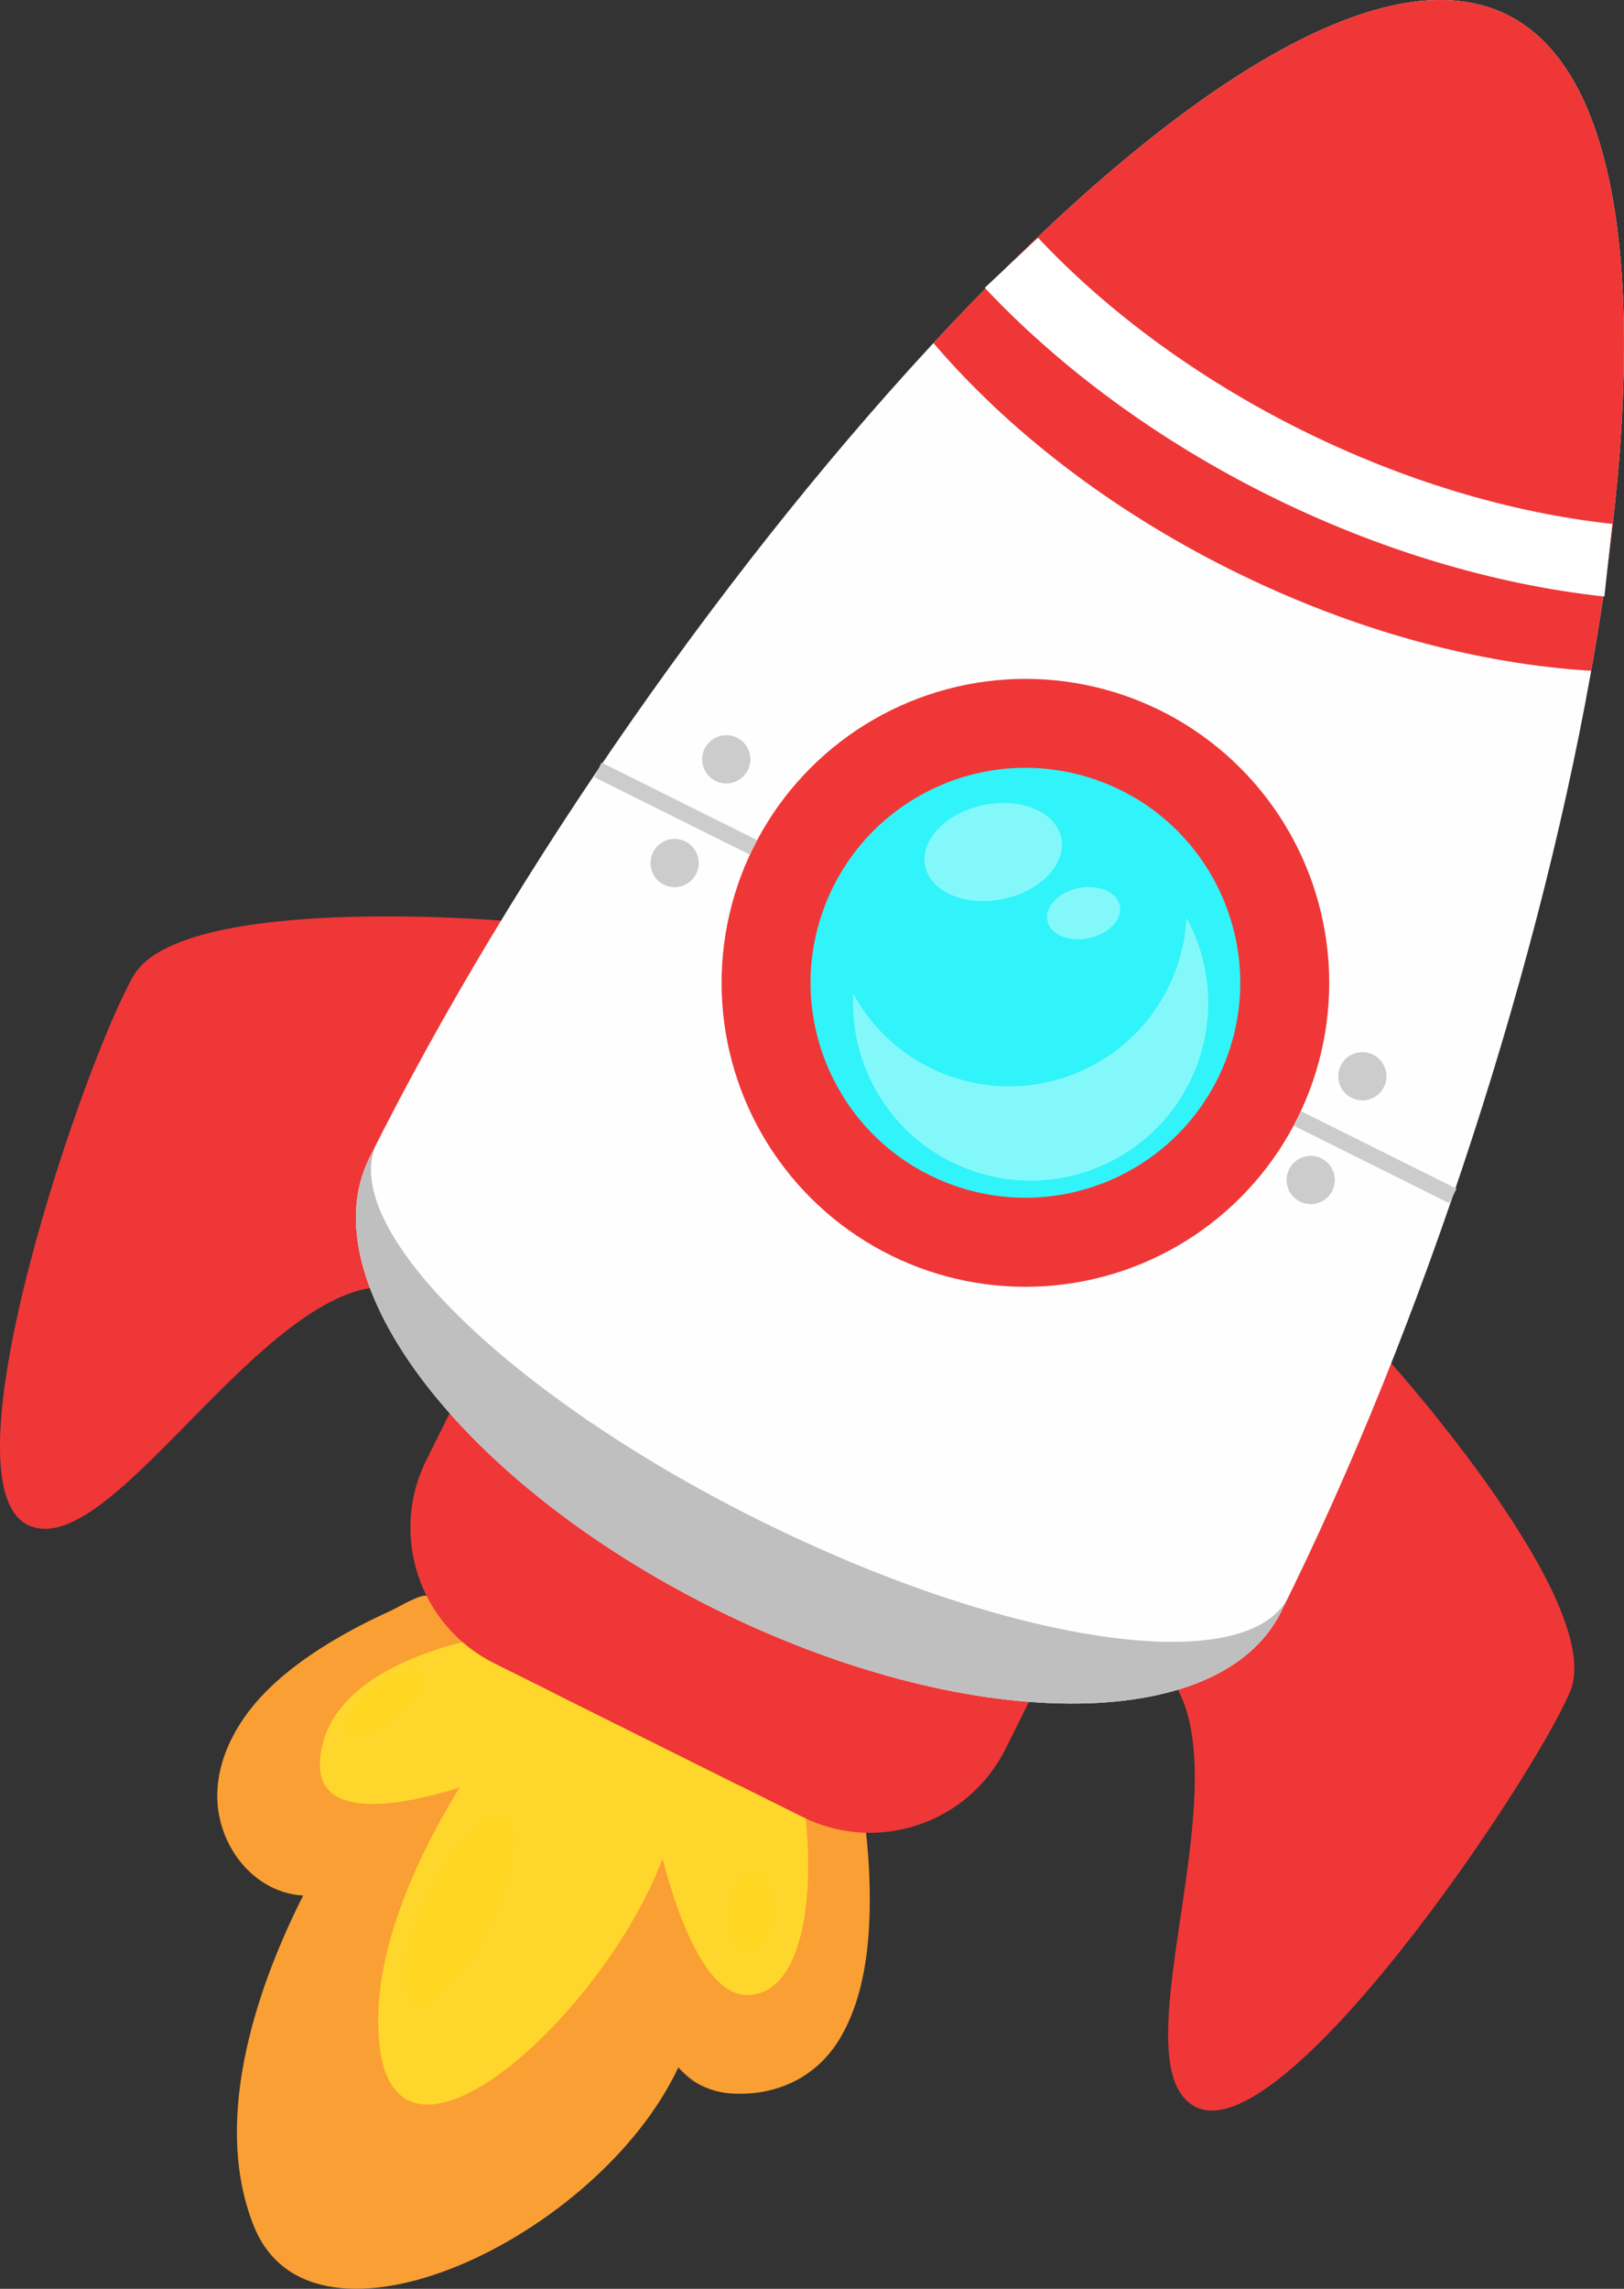 <?xml version="1.0" encoding="UTF-8"?>
<svg xmlns="http://www.w3.org/2000/svg" viewBox="0 0 414.96 584.55">
  <rect x="0" y="0" width="414.96" height="584.55" fill="#333333" stroke="none"/>
  <defs>
    <style>
      .cls-1, .cls-2 {
        fill: #ef3737;
      }

      .cls-3 {
        fill: #ffd622;
      }

      .cls-3, .cls-4, .cls-5 {
        mix-blend-mode: screen;
      }

      .cls-6 {
        fill: #fa9f34;
      }

      .cls-4 {
        opacity: .5;
      }

      .cls-7, .cls-8 {
        fill: #fff;
      }

      .cls-9 {
        isolation: isolate;
      }

      .cls-10 {
        fill: #bfbfbf;
      }

      .cls-2, .cls-11 {
        mix-blend-mode: multiply;
        opacity: .3;
      }

      .cls-12 {
        fill: #30f4f9;
      }

      .cls-8 {
        opacity: .4;
      }

      .cls-13 {
        fill: #ffd62c;
      }

      .cls-14 {
        fill: #ccc;
      }

      .cls-15 {
        fill: #fefefe;
      }
    </style>
  </defs>
  <g class="cls-9">
    <g id="Calque_1">
      <g>
        <g>
          <path class="cls-6" d="M219.89,458.42s-40.04-31.2-40.04-31.2c-.24-3.86-.44-5.97-.44-5.97l-4.38,2.21-8.64-6.73s-.78,4.38-1.73,11.42c0,0-55.6-20.55-55.63-20.56-1.55-.57-7.7,3.14-9.25,3.83-3.54,1.6-7.03,3.32-10.44,5.19-7.07,3.88-13.91,8.38-19.82,13.9-8.37,7.82-15.06,19.08-13.84,30.92,1.18,11.42,9.91,21.97,21.8,22.68-10.27,20.28-24.12,55.98-12.55,84.54,15.09,37.26,88.01,2.96,108.43-40.73,3.53,3.97,8,6.42,13.64,6.75,11.41.67,21.71-4.13,27.64-14.11,6.59-11.1,7.79-25.41,7.58-38.04-.1-5.79-.54-11.58-1.28-17.32-.13-1.04-.13-6.09-1.04-6.8Z"/>
          <g class="cls-4">
            <path class="cls-6" d="M179.63,424.08c-.14-1.84-.23-2.83-.23-2.83l-2.07,1.04,2.29,1.79Z"/>
            <path class="cls-6" d="M173.12,527.95c2.82,2.73,4.98,5.54,13.19,6.65-2.88-1.16-9.83-6.66-11.97-9.06-.38.81-.81,1.61-1.22,2.41Z"/>
            <path class="cls-6" d="M170.11,429.44c.52-3.82.97-6.82,1.29-8.8l-5.02-3.91s-.73,4.1-1.63,10.73c3.31,1.22,5.36,1.98,5.36,1.98Z"/>
            <path class="cls-6" d="M76.59,484.02c-8.57-3.32-14.5-12.02-15.46-21.29-1.22-11.83,5.47-23.1,13.84-30.92,5.91-5.52,12.74-10.02,19.82-13.9,3.41-1.87,6.9-3.59,10.44-5.19,1.22-.55,5.29-2.95,7.72-3.67-2.45-.9-3.92-1.45-3.93-1.45-1.55-.57-7.7,3.14-9.25,3.83-3.54,1.6-7.03,3.32-10.44,5.19-7.07,3.88-13.91,8.38-19.82,13.9-8.37,7.82-15.06,19.08-13.84,30.92,1.15,11.13,9.48,21.41,20.92,22.58Z"/>
            <path class="cls-6" d="M70.39,569.94c-11.57-28.56,2.28-64.26,12.55-84.54-1.94-.12-3.79-.52-5.54-1.12-10.26,20.3-24,55.89-12.47,84.37,3.8,9.37,11.26,14.21,20.62,15.51-6.77-2.22-12.14-6.77-15.16-14.23Z"/>
          </g>
          <path class="cls-13" d="M127.88,417.47s-44.18,5.4-46.11,32.05c-1.93,26.65,61.94-1.32,76.09-11.26,14.15-9.94-17.59-29.08-29.98-20.79Z"/>
          <path class="cls-13" d="M143.11,421.58s-50.42,55.55-46.24,99.87c4.17,44.31,63.9-12.98,74.5-53.37,10.6-40.39-8.99-58.38-28.26-46.49Z"/>
          <path class="cls-13" d="M166.23,460.73s8.35,50,25.37,48.78c17.02-1.22,17.33-38.83,11.44-60.63-5.89-21.79-21.21-46.88-28.68-22.16-7.48,24.73-8.12,34-8.12,34Z"/>
          <path class="cls-3" d="M128.71,463.8c4.46,2.13,2.93,14.61-3.4,27.88-6.34,13.27-15.08,22.3-19.54,20.17-4.46-2.13-2.93-14.61,3.4-27.88,6.34-13.27,15.08-22.3,19.54-20.17Z"/>
          <path class="cls-3" d="M107.65,427.4c1.65,2.05-1.28,7.16-6.56,11.41-5.28,4.25-10.89,6.03-12.55,3.97s1.28-7.16,6.56-11.41c5.28-4.25,10.89-6.03,12.55-3.97Z"/>
          <path class="cls-3" d="M192.73,477.75c3.1.24,5.25,5.09,4.81,10.84-.44,5.75-3.31,10.22-6.4,9.98-3.1-.24-5.25-5.09-4.81-10.84.44-5.75,3.31-10.22,6.4-9.98Z"/>
        </g>
        <g>
          <g>
            <path class="cls-1" d="M355.84,348.6s54.73,61.04,45.34,83.42-74.03,118.75-96.15,105.81c-22.12-12.95,22.05-102.51-15.59-116.41-37.64-13.91,44.36-100.29,66.4-72.82Z"/>
            <path class="cls-2" d="M355.84,348.6s4.94,5.52,11.58,13.81c-.02,0-11.46-1.81-13.65,5.22-2.19,7.03-17.67,50.07-33.11,66.28-15.44,16.21-16.67,84.79-9.1,90.75,7.57,5.96,64.22-37.05,90.42-102.08.49,3.58.3,6.79-.81,9.44-9.39,22.38-74.03,118.75-96.15,105.81-22.12-12.95,22.05-102.51-15.59-116.41-37.64-13.91,44.36-100.29,66.4-72.82Z"/>
            <g class="cls-5">
              <path class="cls-1" d="M333.05,509.5c-1.01,0-2.01-.36-2.81-1.1-1.69-1.55-1.79-4.18-.24-5.86.03-.04,3.53-3.84,8.66-9.78,1.5-1.74,4.12-1.92,5.85-.43,1.73,1.5,1.92,4.12.43,5.85-5.23,6.05-8.7,9.82-8.84,9.98-.82.89-1.93,1.34-3.05,1.34Z"/>
            </g>
            <g class="cls-5">
              <path class="cls-1" d="M359.43,478.18c-.89,0-1.79-.29-2.54-.87-1.81-1.41-2.14-4.01-.73-5.82,16.13-20.75,25.66-36.81,27.57-46.44,2.91-14.71-17.22-39.52-25.22-47.84-1.59-1.65-1.54-4.28.11-5.87,1.65-1.59,4.28-1.54,5.86.11,3.25,3.38,31.65,33.62,27.38,55.2-2.18,11.05-11.99,27.85-29.16,49.93-.82,1.05-2.04,1.6-3.28,1.6Z"/>
            </g>
          </g>
          <g>
            <path class="cls-1" d="M128.03,235.13s-81.69-6.91-93.9,14.07c-12.21,20.98-50.18,130.63-26.53,140.48,23.66,9.85,68.53-79.36,102.31-57.69,33.78,21.67,53.32-95.83,18.12-96.86Z"/>
            <path class="cls-2" d="M128.03,235.13s-7.38-.62-18-.92c.01.01,8.35,8.06,4.06,14.03-4.3,5.98-29.32,44.27-32.95,66.36-3.64,22.09-57.63,64.38-66.95,61.94-9.32-2.45-9.12-73.58,27-133.67-3.15,1.76-5.6,3.85-7.05,6.34-12.21,20.98-50.18,130.63-26.53,140.48,23.66,9.85,68.53-79.36,102.31-57.69,33.78,21.67,53.32-95.83,18.12-96.86Z"/>
            <g class="cls-5">
              <path class="cls-1" d="M16.66,351.92c-.25,0-.49-.02-.75-.07-2.25-.41-3.75-2.57-3.34-4.82.04-.21.95-5.24,2.63-13.06.48-2.24,2.68-3.65,4.93-3.18,2.24.48,3.67,2.69,3.18,4.93-1.65,7.68-2.57,12.75-2.58,12.81-.36,2-2.11,3.41-4.08,3.41Z"/>
            </g>
            <g class="cls-5">
              <path class="cls-1" d="M25.76,311.99c-.36,0-.72-.05-1.08-.15-2.21-.6-3.52-2.87-2.93-5.08,7.28-27,14.78-44.95,22.28-53.35,14.66-16.4,55.9-11.96,60.56-11.4,2.28.27,3.9,2.34,3.62,4.61-.27,2.27-2.32,3.89-4.61,3.62-11.46-1.37-43.39-2.49-53.38,8.69-6.54,7.33-13.62,24.61-20.46,49.98-.5,1.85-2.17,3.07-4,3.07Z"/>
            </g>
          </g>
          <path class="cls-1" d="M205.04,464.01l-78.72-39.21c-19.13-9.53-26.91-32.76-17.38-51.89l5.17-10.38c9.53-19.13,32.76-26.91,51.89-17.38l78.72,39.21c19.13,9.53,26.91,32.76,17.38,51.89l-5.17,10.38c-9.53,19.13-32.76,26.91-51.89,17.38Z"/>
          <g class="cls-11">
            <path class="cls-1" d="M205.04,464.01l-78.72-39.21c-19.13-9.53-26.91-32.76-17.38-51.89l5.17-10.38c9.53-19.13,32.76-26.91,51.89-17.38l78.72,39.21c19.13,9.53,26.91,32.76,17.38,51.89l-5.17,10.38c-9.53,19.13-32.76,26.91-51.89,17.38Z"/>
          </g>
          <rect class="cls-1" x="141.02" y="346.8" width="88.98" height="115.56" rx="32.35" ry="32.35" transform="translate(-259.34 390.26) rotate(-63.52)"/>
          <g class="cls-11">
            <rect class="cls-1" x="141.02" y="384.14" width="88.98" height="40.88" rx="19.24" ry="19.24" transform="translate(-259.34 390.27) rotate(-63.52)"/>
          </g>
          <path class="cls-15" d="M327.3,411.72c-15.7,31.52-80.56,31.1-144.88-.93-64.32-32.03-103.73-83.55-88.03-115.07C167.33,149.28,320.83-28.25,385.14,3.79c64.32,32.03,15.1,261.5-57.84,407.93Z"/>
          <path class="cls-10" d="M193.71,388.13c-64.05-31.9-107.53-74.8-97.47-96.06-.61,1.21-1.24,2.43-1.84,3.64-15.7,31.52,23.71,83.04,88.03,115.07,64.32,32.03,129.18,32.45,144.88.93.6-1.21,1.2-2.44,1.8-3.66-10.91,20.83-71.35,11.98-135.39-19.92Z"/>
          <path class="cls-1" d="M314.54,145.53c31.22,15.55,63.13,24.02,92.03,25.78,14.68-82.58,11.59-151.08-21.43-167.53-33.02-16.45-89.55,22.36-146.62,83.83,18.82,22.01,44.8,42.37,76.02,57.92Z"/>
          <path class="cls-2" d="M314.54,145.53c31.22,15.55,63.13,24.02,92.03,25.78,10.72-60.32,11.95-113.1-1.03-143.6.4,2.17,8.56,48.31-14.73,79.01-23.84,31.42-124.27-41.36-116.41-54.72-11.79,10.66-23.82,22.62-35.88,35.6,18.82,22.01,44.8,42.37,76.02,57.92Z"/>
          <path class="cls-7" d="M409.95,152.35c-28.31-3.06-58.02-12.01-85.9-25.9-27.88-13.89-52.92-32.2-72.42-52.95l13.61-12.78c18,19.16,41.22,36.11,67.14,49.02,25.93,12.91,53.44,21.23,79.58,24.06l-2.01,18.56Z"/>
          <circle class="cls-1" cx="262.01" cy="251.01" r="77.63" transform="translate(-100.75 258.79) rotate(-45)"/>
          <g class="cls-5">
            <path class="cls-1" d="M321.93,215.45c-.69,0-1.37-.34-1.76-.97-1.99-3.17-4.24-6.19-6.71-8.98-.76-.86-.68-2.17.18-2.93.86-.76,2.17-.68,2.93.18,2.62,2.96,5.01,6.16,7.11,9.52.61.97.31,2.25-.66,2.86-.34.21-.72.32-1.1.32Z"/>
          </g>
          <g class="cls-5">
            <path class="cls-1" d="M331.93,242.28c-1.01,0-1.89-.73-2.05-1.76-.14-.89-.3-1.78-.47-2.66-.22-1.13.51-2.21,1.64-2.44,1.14-.23,2.21.51,2.43,1.64.18.94.35,1.88.5,2.83.17,1.13-.6,2.19-1.73,2.37-.11.02-.21.02-.32.02Z"/>
          </g>
          <g class="cls-5">
            <path class="cls-1" d="M325.33,284.62c-.31,0-.63-.07-.92-.22-1.03-.51-1.44-1.76-.93-2.78,4.75-9.54,7.18-19.74,7.22-30.32,0-1.14.93-2.07,2.07-2.07h0c1.14,0,2.07.94,2.07,2.08-.04,11.22-2.62,22.04-7.65,32.15-.36.73-1.1,1.15-1.86,1.15Z"/>
          </g>
          <circle class="cls-2" cx="262.01" cy="251.01" r="63.48" transform="translate(-82.82 138.1) rotate(-25.64)"/>
          <circle class="cls-12" cx="262.01" cy="251.01" r="54.89" transform="translate(-63.98 410.33) rotate(-69.82)"/>
          <path class="cls-8" d="M303.16,234.39c-.31,6.05-1.83,12.14-4.7,17.9-11.17,22.44-38.42,31.56-60.86,20.39-8.64-4.3-15.29-10.99-19.59-18.87-.89,17.48,8.42,34.65,25.09,42.95,22.44,11.17,49.68,2.05,60.86-20.39,6.87-13.8,6.06-29.41-.8-41.99Z"/>
          <rect class="cls-14" x="170.57" y="184.3" width="4.15" height="44.4" transform="translate(-89.16 268.98) rotate(-63.52)"/>
          <rect class="cls-14" x="349.29" y="273.31" width="4.15" height="44.4" transform="translate(-69.8 478.28) rotate(-63.52)"/>
          <path class="cls-14" d="M191.09,196.67c1.52-3.05.28-6.75-2.77-8.26-3.05-1.52-6.75-.28-8.26,2.77-1.52,3.05-.28,6.75,2.77,8.26,3.05,1.52,6.75.28,8.26-2.77Z"/>
          <path class="cls-14" d="M177.89,223.16c1.52-3.05.28-6.75-2.77-8.26-3.05-1.52-6.75-.28-8.26,2.77-1.52,3.05-.28,6.75,2.77,8.26,3.05,1.52,6.75.28,8.26-2.77Z"/>
          <path class="cls-14" d="M353.62,277.62c1.52-3.05.28-6.75-2.77-8.26-3.05-1.52-6.75-.28-8.26,2.77-1.52,3.05-.28,6.75,2.77,8.26s6.75.28,8.26-2.77Z"/>
          <path class="cls-14" d="M340.42,304.11c1.52-3.05.28-6.75-2.77-8.26-3.05-1.52-6.75-.28-8.26,2.77s-.28,6.75,2.77,8.26c3.05,1.52,6.75.28,8.26-2.77Z"/>
          <path class="cls-8" d="M271.17,214c1.38,6.63-5.29,13.62-14.89,15.61-9.6,1.99-18.5-1.77-19.87-8.4-1.38-6.63,5.29-13.62,14.89-15.61,9.6-1.99,18.5,1.77,19.87,8.4Z"/>
          <path class="cls-8" d="M286.12,231.3c.73,3.53-2.82,7.25-7.93,8.31s-9.85-.94-10.58-4.47c-.73-3.53,2.82-7.25,7.93-8.31,5.11-1.06,9.85.94,10.58,4.47Z"/>
        </g>
        <g class="cls-5">
          <ellipse class="cls-1" cx="339.17" cy="39.75" rx="43.76" ry="23.32" transform="translate(34.46 193.93) rotate(-33.52)"/>
        </g>
      </g>
    </g>
  </g>
</svg>